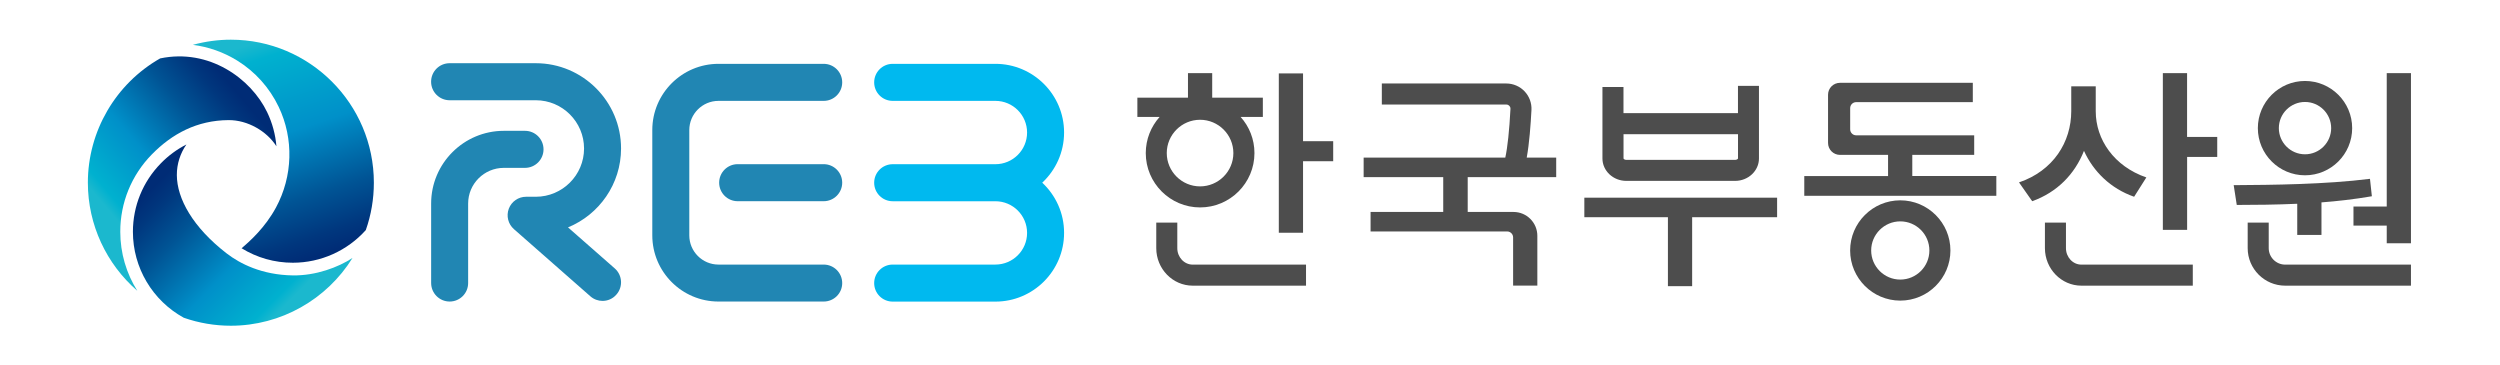 <?xml version="1.0" encoding="utf-8"?>
<!-- Generator: Adobe Illustrator 26.3.1, SVG Export Plug-In . SVG Version: 6.00 Build 0)  -->
<svg version="1.1" id="Layer_1" xmlns="http://www.w3.org/2000/svg" xmlns:xlink="http://www.w3.org/1999/xlink" x="0px" y="0px"
	 viewBox="0 0 595.28 87" style="enable-background:new 0 0 595.28 87;" xml:space="preserve">
<style type="text/css">
	.st0{fill:#4D4D4D;}
	.st1{fill:#2186B3;}
	.st2{fill:#00B9EF;}
	.st3{fill:url(#SVGID_1_);}
	.st4{fill:url(#SVGID_00000005950967951453142710000002842911914862888337_);}
	.st5{fill:url(#SVGID_00000183928945203399839480000018270976531201138358_);}
</style>
<g>
	<g>
		<polygon class="st0" points="317.45,33.62 317.45,38.39 310.27,38.39 310.27,55.42 304.5,55.42 304.5,17.48 310.27,17.48 
			310.27,33.62 		"/>
		<path class="st0" d="M300.69,23.25h-12.05v-5.83h-5.77v5.83h-12.05v4.6h5.29c-2.04,2.29-3.29,5.3-3.29,8.6
			c0,7.13,5.8,12.94,12.94,12.94c7.13,0,12.94-5.8,12.94-12.94c0-3.3-1.24-6.32-3.29-8.6h5.29V23.25z M285.75,44.38
			c-4.37,0-7.93-3.56-7.93-7.93c0-4.37,3.56-7.93,7.93-7.93c4.37,0,7.93,3.56,7.93,7.93C293.68,40.82,290.12,44.38,285.75,44.38z"/>
		<path class="st0" d="M310.97,68.02H284c-4.78,0-8.68-4.01-8.68-8.93v-6.09h5.01v6.09c0,2.16,1.65,3.92,3.67,3.92h26.98V68.02z"/>
	</g>
	<g>
		<g>
			<path class="st0" d="M508.16,46.85c-5.6-1.96-9.7-6-11.94-10.93c-2.19,5.55-6.39,9.86-12.33,11.99l-3.14-4.48
				c8.13-2.75,12.44-9.58,12.44-16.98v-5.89h5.83v5.94c0,6.73,4.37,13.11,12.05,15.75L508.16,46.85z M527.95,32.61v4.76h-7.17v17.37
				H515V17.42h5.77v15.19H527.95z"/>
		</g>
		<path class="st0" d="M522.13,68.02H495.6c-4.78,0-8.68-4.01-8.68-8.93v-6.09h5.01v6.09c0,2.16,1.65,3.92,3.67,3.92h26.53V68.02z"
			/>
	</g>
	<path class="st0" d="M370.55,42.18v-4.65h-7.02c0.62-3.35,0.95-7.9,1.13-11.35c0.08-1.63-0.51-3.24-1.64-4.43
		c-1.13-1.19-2.71-1.87-4.35-1.87h-29.64v5.01h29.64c0.37,0,0.61,0.19,0.72,0.31c0.11,0.11,0.29,0.36,0.27,0.72
		c-0.26,5.12-0.7,9.21-1.23,11.6H324.7v4.65h18.95v8.29h-17.3v4.65h32.52c0.78,0,1.42,0.64,1.42,1.42v11.47h5.77V56.15
		c0-3.14-2.54-5.68-5.68-5.68h-10.9v-8.29H370.55z"/>
	<g>
		<path class="st0" d="M423.15,51.72h-20.23v16.42h-5.77V51.72h-19.9v-4.65h45.9V51.72z"/>
		<path class="st0" d="M413.83,20.44v6.5h-27.26v-6.22h-5.01v17.01c0,2.95,2.55,5.34,5.68,5.34h25.91c3.13,0,5.68-2.4,5.68-5.34
			V20.44H413.83z M413.16,38.07h-25.91c-0.43,0-0.67-0.25-0.67-0.34v-5.78h27.26v5.78C413.83,37.82,413.59,38.07,413.16,38.07z"/>
	</g>
	<g>
		<path class="st0" d="M475.35,41.92v4.71h-45.73v-4.71h19.95v-5.04h-11.45c-1.57,0-2.84-1.27-2.84-2.84V22.56
			c0-1.57,1.27-2.84,2.84-2.84h31.63v4.6h-27.78c-0.78,0-1.42,0.64-1.42,1.42v5.06c0,0.78,0.64,1.42,1.42,1.42h28.11v4.65h-14.74
			v5.04H475.35z"/>
		<path class="st0" d="M452.48,71.58c-6.58,0-11.94-5.36-11.94-11.94s5.36-11.94,11.94-11.94s11.94,5.36,11.94,11.94
			S459.06,71.58,452.48,71.58z M452.48,52.71c-3.82,0-6.93,3.11-6.93,6.93c0,3.82,3.11,6.93,6.93,6.93c3.82,0,6.93-3.11,6.93-6.93
			C459.41,55.81,456.3,52.71,452.48,52.71z"/>
	</g>
	<g>
		<path class="st0" d="M547,48.52c-4.82,0.22-10.42,0.28-14.4,0.28l-0.73-4.71c9.3-0.06,21.75-0.17,32.45-1.51l0.45,4.15
			c-4.26,0.73-8.39,1.19-12,1.46v7.75H547V48.52z M568.31,49.19V17.42h5.77v40.51h-5.77v-4.21h-7.92v-4.54H568.31z"/>
		<path class="st0" d="M574.08,68.02h-29.95c-4.93,0-8.93-4.01-8.93-8.93v-6.09h5.01v6.09c0,2.16,1.76,3.92,3.92,3.92h29.95V68.02z"
			/>
		<path class="st0" d="M548.85,41.74c-6.19,0-11.23-5.04-11.23-11.23s5.04-11.23,11.23-11.23c6.19,0,11.23,5.04,11.23,11.23
			S555.05,41.74,548.85,41.74z M548.85,24.28c-3.43,0-6.23,2.79-6.23,6.23c0,3.43,2.79,6.23,6.23,6.23c3.43,0,6.23-2.79,6.23-6.23
			C555.08,27.07,552.28,24.28,548.85,24.28z"/>
	</g>
</g>
<g>
	<path class="st1" d="M143.48,71.65c-1.03,0-2.07-0.36-2.91-1.1l-18.2-15.99c-1.38-1.21-1.86-3.15-1.22-4.86
		c0.65-1.72,2.29-2.85,4.12-2.85h2.31c6.33,0,11.49-5.15,11.49-11.49c0-6.33-5.15-11.49-11.49-11.49h-20.52
		c-2.43,0-4.41-1.97-4.41-4.41s1.97-4.41,4.41-4.41h20.52c11.19,0,20.3,9.11,20.3,20.3c0,8.48-5.23,15.76-12.63,18.79l11.13,9.77
		c1.83,1.61,2.01,4.39,0.4,6.22C145.92,71.14,144.7,71.65,143.48,71.65z"/>
	<path class="st1" d="M107.07,71.8c-2.43,0-4.41-1.97-4.41-4.41V48.46c0-9.55,7.77-17.31,17.31-17.31h5.04
		c2.43,0,4.41,1.97,4.41,4.41c0,2.43-1.97,4.41-4.41,4.41h-5.04c-4.69,0-8.5,3.81-8.5,8.5v18.93
		C111.47,69.83,109.5,71.8,107.07,71.8z"/>
	<path class="st1" d="M196.13,71.8h-25.05c-8.69,0-15.76-7.07-15.76-15.76V30.96c0-8.69,7.07-15.76,15.76-15.76h25.05
		c2.43,0,4.41,1.97,4.41,4.41s-1.97,4.41-4.41,4.41h-25.05c-3.83,0-6.95,3.12-6.95,6.95v25.08c0,3.83,3.12,6.95,6.95,6.95h25.05
		c2.43,0,4.41,1.97,4.41,4.41S198.56,71.8,196.13,71.8z"/>
	<path class="st1" d="M196.13,47.91h-20.48c-2.43,0-4.41-1.97-4.41-4.41c0-2.43,1.97-4.41,4.41-4.41h20.48
		c2.43,0,4.41,1.97,4.41,4.41C200.54,45.93,198.56,47.91,196.13,47.91z"/>
	<path class="st2" d="M248.17,43.5c3.2-2.99,5.2-7.24,5.2-11.95c0-9.02-7.34-16.35-16.35-16.35h-24.46c-2.43,0-4.41,1.97-4.41,4.41
		s1.97,4.41,4.41,4.41h24.46c4.16,0,7.54,3.38,7.54,7.54s-3.38,7.54-7.54,7.54h-24.46c-2.43,0-4.41,1.97-4.41,4.41
		c0,2.43,1.97,4.41,4.41,4.41h24.46c4.16,0,7.54,3.38,7.54,7.54s-3.38,7.54-7.54,7.54h-24.46c-2.43,0-4.41,1.97-4.41,4.41
		s1.97,4.41,4.41,4.41h24.46c9.02,0,16.35-7.34,16.35-16.35C253.38,50.74,251.37,46.49,248.17,43.5z"/>
</g>
<g>
	<linearGradient id="SVGID_1_" gradientUnits="userSpaceOnUse" x1="77.901" y1="62.564" x2="59.661" y2="7.462">
		<stop  offset="0.04" style="stop-color:#002C76"/>
		<stop  offset="0.119" style="stop-color:#00377E"/>
		<stop  offset="0.281" style="stop-color:#005495"/>
		<stop  offset="0.509" style="stop-color:#0085C0"/>
		<stop  offset="0.558" style="stop-color:#0090C9"/>
		<stop  offset="0.88" style="stop-color:#00B1CF"/>
		<stop  offset="0.949" style="stop-color:#1BB8CE"/>
	</linearGradient>
	<path class="st3" d="M54.97,9.45c-3.07,0-6.11,0.42-9.05,1.23c3.72,0.47,7.31,1.74,10.54,3.73c4.29,2.65,7.72,6.47,9.9,11.04
		c3.63,7.6,3.36,16.54-0.65,23.97c-2.57,4.76-6.23,8.04-8.19,9.69c3.67,2.26,7.85,3.45,12.21,3.45c6.63,0,12.94-2.83,17.37-7.77
		c1.28-3.63,1.92-7.43,1.92-11.3C89.02,24.73,73.74,9.45,54.97,9.45z"/>
	
		<linearGradient id="SVGID_00000096037720388723211940000000483520856117699498_" gradientUnits="userSpaceOnUse" x1="37.752" y1="43.273" x2="69.236" y2="74.526">
		<stop  offset="0" style="stop-color:#002C76"/>
		<stop  offset="0.093" style="stop-color:#00377E"/>
		<stop  offset="0.281" style="stop-color:#005495"/>
		<stop  offset="0.546" style="stop-color:#0085C0"/>
		<stop  offset="0.603" style="stop-color:#0090C9"/>
		<stop  offset="0.888" style="stop-color:#00B1CF"/>
		<stop  offset="0.949" style="stop-color:#1BB8CE"/>
	</linearGradient>
	<path style="fill:url(#SVGID_00000096037720388723211940000000483520856117699498_);" d="M53.97,60.34
		c-8.06-6.23-11.83-13.04-11.86-18.63c-0.02-2.71,0.84-5.24,2.28-7.31c-2.23,1.14-4.29,2.64-6.09,4.49
		c-4.29,4.38-6.65,10.17-6.65,16.31c0,8.52,4.64,16.35,12.11,20.46c3.61,1.26,7.39,1.9,11.22,1.9c11.91,0,22.84-6.27,28.96-16.14
		c-3.39,2.24-8.78,4.24-14.2,4.16C62.34,65.47,57.12,62.77,53.97,60.34z"/>
	
		<linearGradient id="SVGID_00000154403389045642816880000008085239773517807263_" gradientUnits="userSpaceOnUse" x1="57.111" y1="22.807" x2="23.774" y2="51.05">
		<stop  offset="0" style="stop-color:#002C76"/>
		<stop  offset="0.092" style="stop-color:#00377E"/>
		<stop  offset="0.278" style="stop-color:#005495"/>
		<stop  offset="0.54" style="stop-color:#0085C0"/>
		<stop  offset="0.597" style="stop-color:#0090C9"/>
		<stop  offset="0.887" style="stop-color:#00B1CF"/>
		<stop  offset="0.949" style="stop-color:#1BB8CE"/>
	</linearGradient>
	<path style="fill:url(#SVGID_00000154403389045642816880000008085239773517807263_);" d="M36.14,36.78
		c4.83-4.93,10.77-8.13,18.28-8.18c4.56-0.03,9.12,2.64,11.4,6.23c-0.23-2.77-0.96-5.52-2.19-8.08
		c-3.85-8.06-13.87-15.28-25.5-12.84C27.51,19.96,20.92,31.28,20.92,43.5c0,10.06,4.45,19.39,11.77,25.74
		c-2.6-4.13-4.05-8.98-4.05-14.05C28.63,48.27,31.3,41.73,36.14,36.78z"/>
</g>
</svg>
